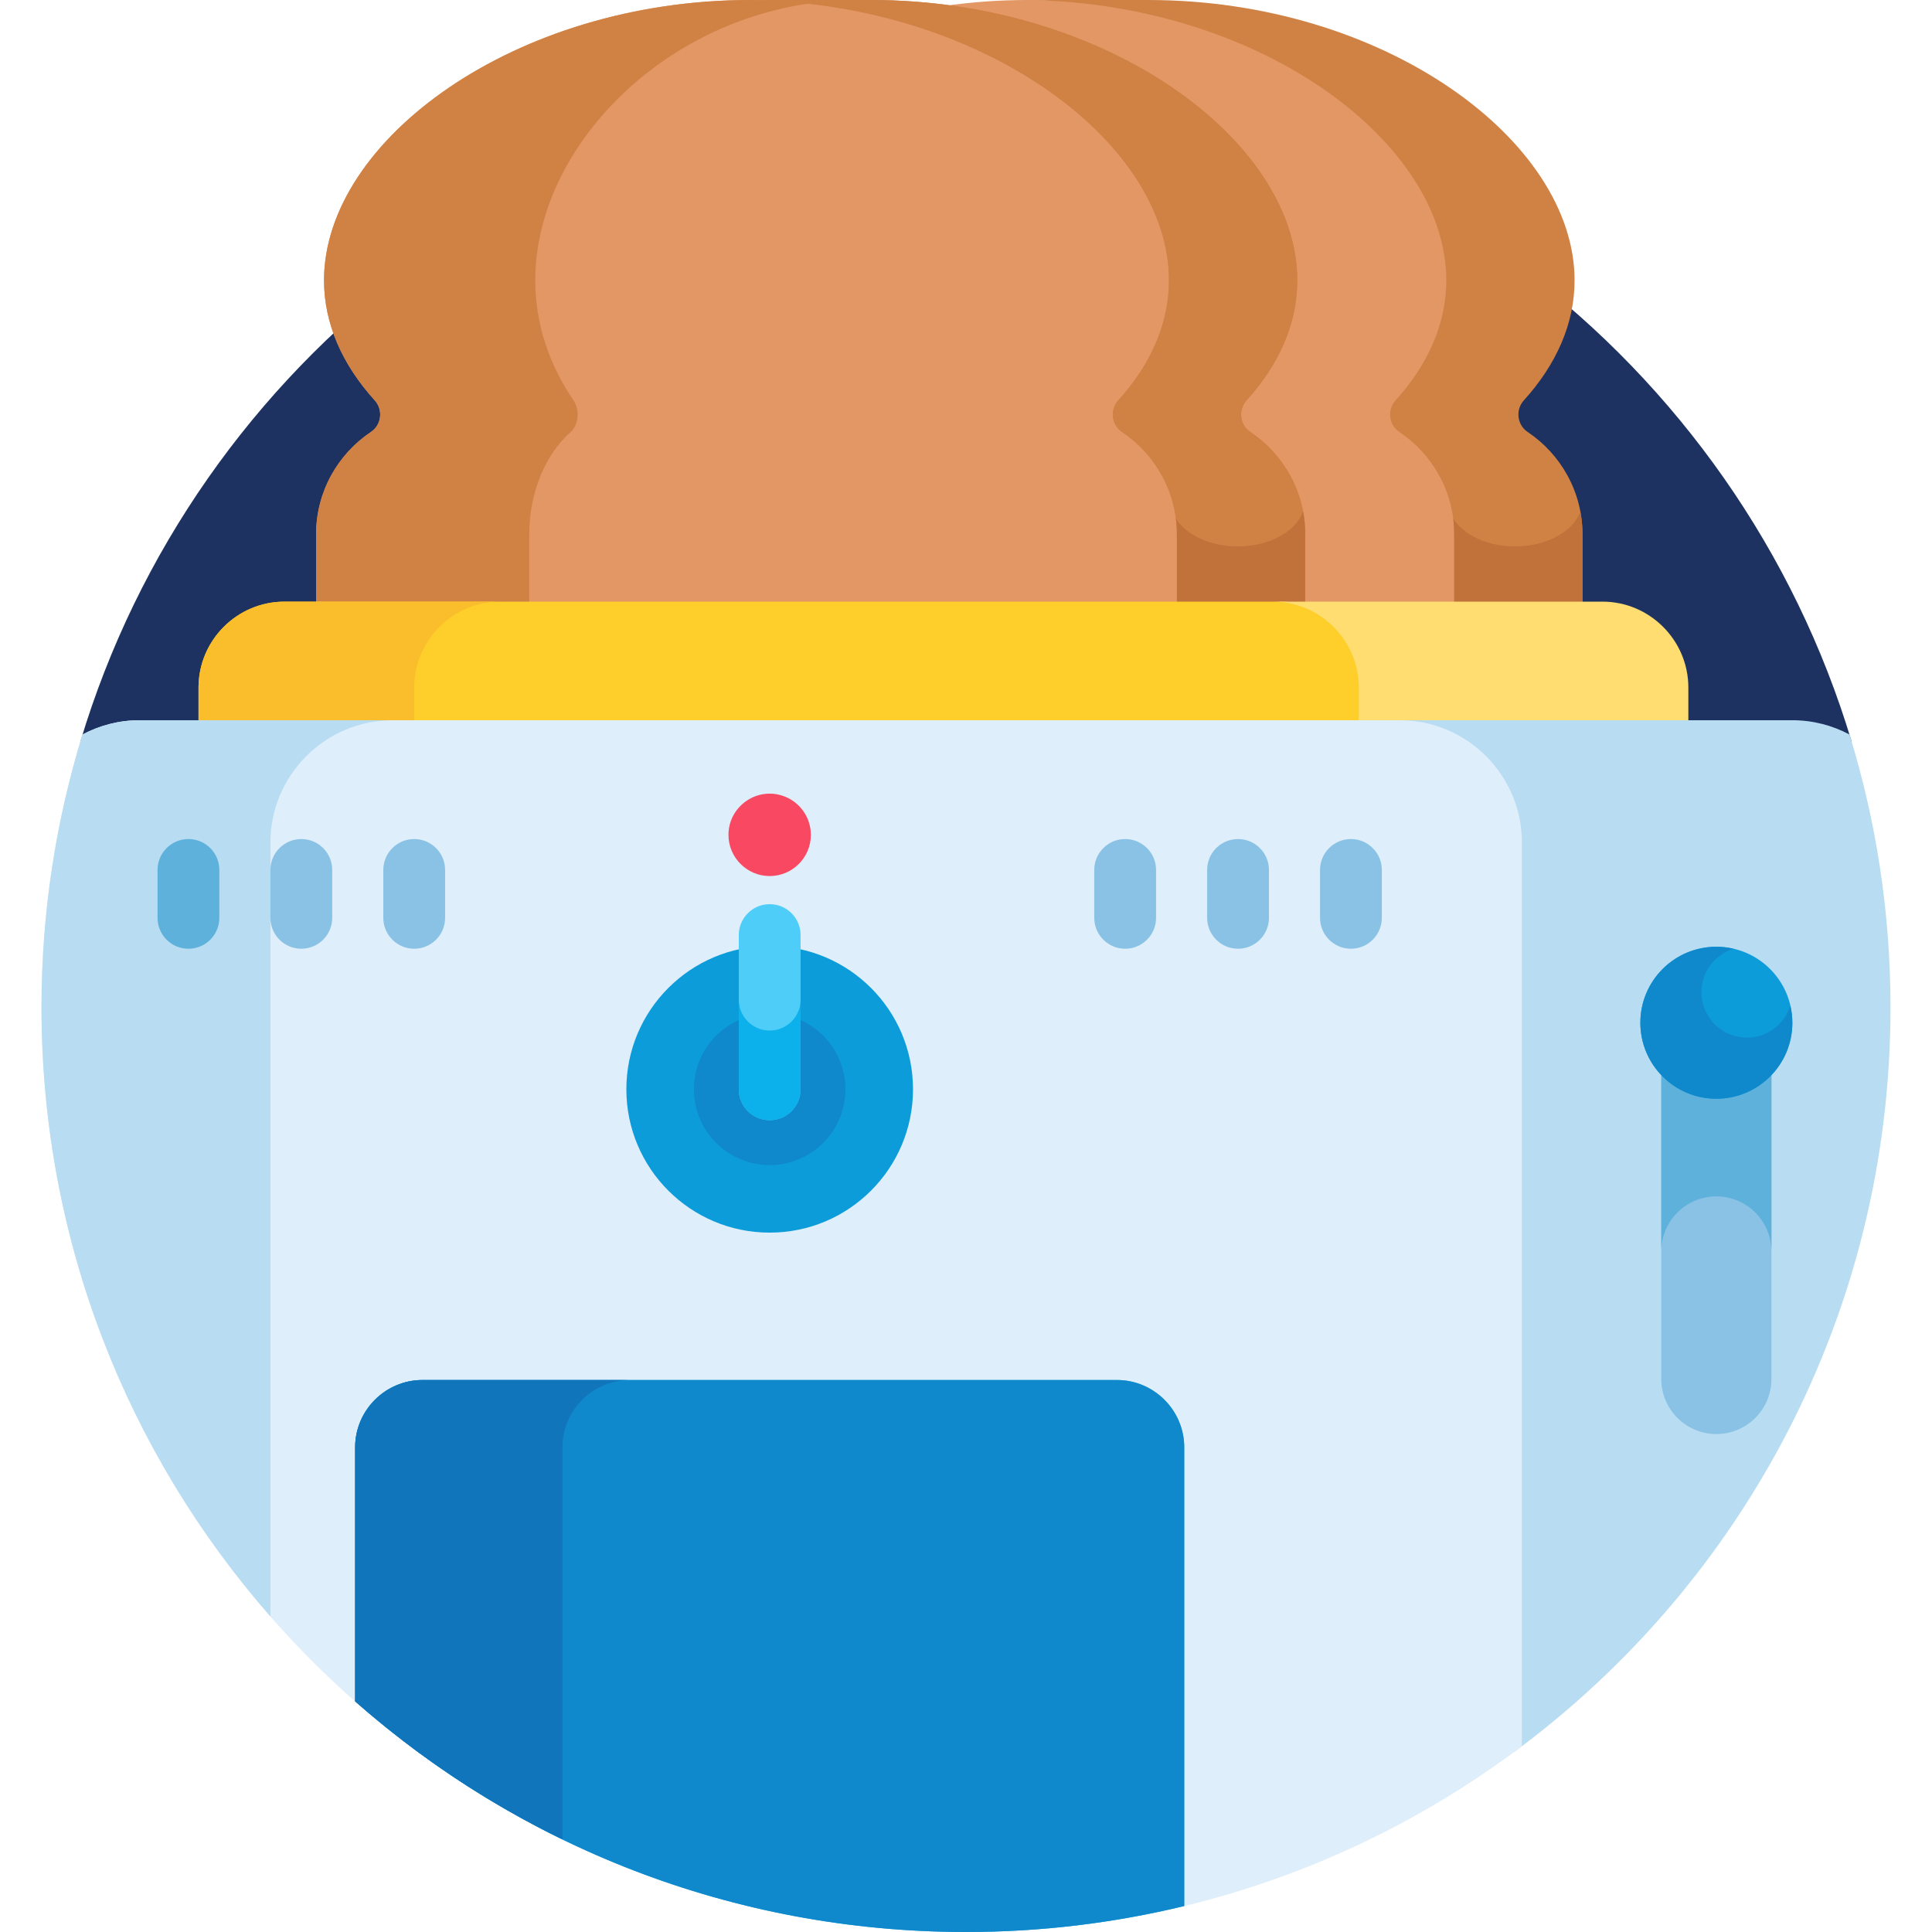 <?xml version="1.0" encoding="iso-8859-1"?>
<!-- Generator: Adobe Illustrator 21.0.0, SVG Export Plug-In . SVG Version: 6.00 Build 0)  -->
<svg version="1.1" id="Capa_1" xmlns="http://www.w3.org/2000/svg" xmlns:xlink="http://www.w3.org/1999/xlink" x="0px" y="0px"
	 viewBox="0 0 512 512" style="enable-background:new 0 0 512 512;" xml:space="preserve">
<g>
	<path style="fill:#1D3260;" d="M21.861,196.654h468.279h0.595C460.502,95.632,366.858,21.996,256,21.996
		S51.497,95.632,21.266,196.654H21.861z"/>
	<g>
		<path style="fill:#E29764;" d="M341.611,74.293c0,11.509-4.871,22.34-13.448,31.811c-2.264,2.499-1.806,6.486,0.996,8.362
			c8.752,5.857,14.545,15.827,14.545,27.091v22.25h43.715v-22.25c0-11.263-5.793-21.234-14.545-27.091
			c-2.802-1.876-3.26-5.863-0.996-8.363c8.577-9.469,13.448-20.3,13.448-31.809C385.327,37.183,334.74,0,272.34,0
			c-7.479,0-14.785,0.539-21.858,1.543C302.421,8.917,341.611,41.631,341.611,74.293z"/>
	</g>
	<g>
		<path style="fill:#D08245;" d="M383.284,74.293c0,11.509-4.871,22.34-13.448,31.811c-2.264,2.499-1.806,6.486,0.997,8.362
			c8.752,5.857,14.546,15.827,14.546,27.091v22.25h33.995v-22.25c0-11.263-5.793-21.234-14.545-27.091
			c-2.802-1.876-3.26-5.863-0.996-8.362c8.577-9.471,13.448-20.302,13.448-31.811C417.279,37.183,366.693,0,304.292,0h-33.996
			C332.697,0,383.284,37.183,383.284,74.293z"/>
	</g>
	<g>
		<path style="fill:#C1713A;" d="M401.513,144.808c-7.349,0-13.656-3.035-16.397-7.37c0.172,1.349,0.262,2.723,0.262,4.118v22.25
			h33.995v-22.25c0-2.039-0.196-4.034-0.559-5.972C416.865,140.881,409.869,144.808,401.513,144.808z"/>
	</g>
	<g>
		<path style="fill:#E29764;" d="M98.318,114.465c-8.752,5.857-14.545,15.828-14.545,27.091v22.25h230.162v-22.25
			c0-11.263-5.793-21.234-14.545-27.091c-2.802-1.876-3.26-5.863-0.997-8.363c8.577-9.469,13.448-20.3,13.448-31.809
			C311.842,37.183,261.256,0,198.855,0C136.453,0,85.867,37.183,85.867,74.293c0,11.509,4.871,22.341,13.448,31.809
			C101.579,108.602,101.121,112.589,98.318,114.465z"/>
	</g>
	<path style="fill:#D08245;" d="M151.24,114.465c2.115-1.876,2.46-5.863,0.752-8.363c-6.472-9.469-10.147-20.3-10.147-31.809
		c0-33.87,31.803-67.786,73.154-73.451C209.725,0.293,204.337,0,198.855,0C136.453,0,85.867,37.183,85.867,74.293
		c0,11.509,4.871,22.341,13.448,31.809c2.264,2.5,1.806,6.487-0.996,8.363c-8.752,5.857-14.545,15.828-14.545,27.091v22.25h56.492
		v-22.25C140.265,130.293,144.636,120.322,151.24,114.465z"/>
	<g>
		<path style="fill:#D08245;" d="M309.799,74.293c0,11.509-4.871,22.34-13.448,31.811c-2.264,2.499-1.806,6.486,0.997,8.362
			c8.752,5.857,14.545,15.827,14.545,27.091v22.25h25.452h2.183h6.361v-22.25c0-11.263-5.793-21.234-14.546-27.091
			c-2.802-1.876-3.26-5.863-0.996-8.362c8.577-9.471,13.448-20.302,13.448-31.811C343.794,37.183,293.208,0,230.807,0h-33.995
			C259.213,0,309.799,37.183,309.799,74.293z"/>
	</g>
	<g>
		<path style="fill:#D08245;" d="M309.799,74.293c0,11.509-4.871,22.34-13.448,31.811c-2.264,2.499-1.806,6.486,0.997,8.362
			c8.752,5.857,14.545,15.827,14.545,27.091v22.25h25.452h2.183h6.361v-22.25c0-11.263-5.793-21.234-14.546-27.091
			c-2.802-1.876-3.26-5.863-0.996-8.362c8.577-9.471,13.448-20.302,13.448-31.811C343.794,37.183,293.208,0,230.807,0h-33.995
			C259.213,0,309.799,37.183,309.799,74.293z"/>
	</g>
	<g>
		<path style="fill:#C1713A;" d="M328.028,144.808c-7.349,0-13.657-3.036-16.397-7.37c0.172,1.349,0.262,2.723,0.262,4.118v22.25
			h25.451h2.183h6.361v-22.25c0-2.039-0.196-4.034-0.559-5.972C343.38,140.881,336.385,144.808,328.028,144.808z"/>
	</g>
	<path style="fill:#FECF2B;" d="M362.282,193.051v-10.857c0-12.515-10.24-22.755-22.755-22.755H75.365
		c-12.515,0-22.755,10.24-22.755,22.755v10.857H362.282z"/>
	<path style="fill:#FABD2B;" d="M132.523,159.439H75.365c-12.515,0-22.755,10.24-22.755,22.755v10.857h57.158v-10.857
		C109.768,169.679,120.008,159.439,132.523,159.439z"/>
	<path style="fill:#FFDD71;" d="M424.674,159.439h-87.329c12.515,0,22.755,10.24,22.755,22.755v10.857h9.765h0.005h77.56v-10.857
		C447.428,169.679,437.189,159.439,424.674,159.439z"/>
	<path style="fill:#B8DCF2;" d="M490.139,194.654c-4.523-2.411-9.673-3.786-15.131-3.786H368.772
		c17.801,0,32.366,14.565,32.366,32.366v241.15c60.561-44.606,99.863-116.401,99.863-197.386
		C501.002,241.814,497.197,217.521,490.139,194.654z"/>
	<path style="fill:#DEEEFA;" d="M370.956,190.868H36.992c-5.458,0-10.608,1.374-15.131,3.786
		c-7.057,22.867-10.863,47.161-10.863,72.344C10.998,402.309,120.689,512,256,512c55.302,0,106.318-18.33,147.322-49.236v-239.53
		C403.322,205.433,388.757,190.868,370.956,190.868z"/>
	<g>
		<path style="fill:#B8DCF2;" d="M71.666,223.235c0-17.801,14.565-32.366,32.366-32.366H36.991c-5.458,0-10.608,1.374-15.131,3.786
			c-7.057,22.867-10.862,47.161-10.862,72.344c0,61.813,22.9,118.271,60.668,161.376V223.235z"/>
	</g>
	<path style="fill:#30AEE5;" d="M295.998,365.717H111.95c-9.811,0-17.837,8.027-17.837,17.837v67.324
		C137.282,488.915,193.941,512,256,512c19.926,0,39.289-2.396,57.835-6.885v-121.56
		C313.835,373.744,305.808,365.717,295.998,365.717z"/>
	<path style="fill:#0F89CB;" d="M295.998,365.717H111.95c-9.811,0-17.837,8.027-17.837,17.837v67.324
		C137.282,488.915,193.941,512,256,512c19.926,0,39.289-2.396,57.835-6.885v-121.56
		C313.835,373.744,305.808,365.717,295.998,365.717z"/>
	<g>
		<path style="fill:#1075BB;" d="M149.05,383.555c0-9.811,8.027-17.837,17.837-17.837H111.95c-9.811,0-17.837,8.027-17.837,17.837
			v67.324c16.492,14.531,34.959,26.871,54.937,36.584V383.555z"/>
	</g>
	<circle style="fill:#0D9CDA;" cx="203.974" cy="288.676" r="37.983"/>
	<circle style="fill:#0F89CB;" cx="203.969" cy="288.676" r="20.084"/>
	<path style="fill:#89C2E5;" d="M454.853,288.995c-5.751,0-10.927-2.424-14.596-6.291v82.734c0,8.061,6.535,14.596,14.596,14.596
		c8.061,0,14.596-6.535,14.596-14.596v-82.734C465.779,286.571,460.604,288.995,454.853,288.995z"/>
	<path style="fill:#5DB1DB;" d="M454.853,288.995c-5.751,0-10.927-2.424-14.596-6.291v48.944c0-8.061,6.535-14.596,14.596-14.596
		c8.061,0,14.596,6.535,14.596,14.596v-48.944C465.779,286.571,460.604,288.995,454.853,288.995z"/>
	<g>
		<path style="fill:#4ECDF9;" d="M203.974,296.862c-4.522,0-8.187-3.665-8.187-8.187v-40.87c0-4.522,3.666-8.187,8.187-8.187
			c4.521,0,8.187,3.665,8.187,8.187v40.87C212.161,293.197,208.495,296.862,203.974,296.862z"/>
	</g>
	<path style="fill:#0CB0EA;" d="M203.974,273.112c-4.521,0-8.187-3.665-8.187-8.187v23.75c0,4.522,3.666,8.187,8.187,8.187
		s8.187-3.665,8.187-8.187v-23.75C212.161,269.447,208.495,273.112,203.974,273.112z"/>
	<g>
		<g>
			<path style="fill:#F94862;" d="M203.969,232.163c-6.01,0-10.916-4.907-10.916-10.916c0-6.926,6.394-12.051,13.056-10.709
				c5.214,1.066,8.777,5.593,8.777,10.709C214.886,227.304,209.963,232.163,203.969,232.163z"/>
		</g>
	</g>
	<g>
		<path style="fill:#89C2E5;" d="M298.179,251.424c-4.521,0-8.187-3.665-8.187-8.187v-12.692c0-4.522,3.666-8.187,8.187-8.187
			c4.522,0,8.187,3.665,8.187,8.187v12.692C306.366,247.759,302.701,251.424,298.179,251.424z"/>
	</g>
	<g>
		<path style="fill:#89C2E5;" d="M328.094,251.424c-4.522,0-8.187-3.665-8.187-8.187v-12.692c0-4.522,3.666-8.187,8.187-8.187
			c4.521,0,8.187,3.665,8.187,8.187v12.692C336.281,247.759,332.615,251.424,328.094,251.424z"/>
	</g>
	<g>
		<path style="fill:#89C2E5;" d="M358.009,251.424c-4.521,0-8.187-3.665-8.187-8.187v-12.692c0-4.522,3.666-8.187,8.187-8.187
			c4.522,0,8.187,3.665,8.187,8.187v12.692C366.196,247.759,362.53,251.424,358.009,251.424z"/>
	</g>
	<g>
		<path style="fill:#5DB1DB;" d="M49.938,251.424c-4.522,0-8.187-3.665-8.187-8.187v-12.692c0-4.522,3.666-8.187,8.187-8.187
			c4.521,0,8.187,3.665,8.187,8.187v12.692C58.125,247.759,54.46,251.424,49.938,251.424z"/>
	</g>
	<g>
		<path style="fill:#89C2E5;" d="M79.853,251.424c-4.522,0-8.187-3.665-8.187-8.187v-12.692c0-4.522,3.666-8.187,8.187-8.187
			c4.521,0,8.187,3.665,8.187,8.187v12.692C88.04,247.759,84.375,251.424,79.853,251.424z"/>
	</g>
	<g>
		<path style="fill:#89C2E5;" d="M109.768,251.424c-4.522,0-8.187-3.665-8.187-8.187v-12.692c0-4.522,3.666-8.187,8.187-8.187
			s8.187,3.665,8.187,8.187v12.692C117.955,247.759,114.289,251.424,109.768,251.424z"/>
	</g>
	<circle style="fill:#0D9CDA;" cx="454.853" cy="271.039" r="20.139"/>
	<path style="fill:#0F89CB;" d="M462.951,274.981c-6.649,0-12.04-5.391-12.04-12.04c0-5.413,3.572-9.99,8.487-11.506
		c-1.463-0.338-2.98-0.534-4.546-0.534c-11.122,0-20.139,9.016-20.139,20.139c0,11.122,9.017,20.139,20.139,20.139
		c11.122,0,20.139-9.016,20.139-20.139c0-1.566-0.196-3.083-0.534-4.546C472.941,271.409,468.364,274.981,462.951,274.981z"/>
</g>
<g>
</g>
<g>
</g>
<g>
</g>
<g>
</g>
<g>
</g>
<g>
</g>
<g>
</g>
<g>
</g>
<g>
</g>
<g>
</g>
<g>
</g>
<g>
</g>
<g>
</g>
<g>
</g>
<g>
</g>
</svg>

